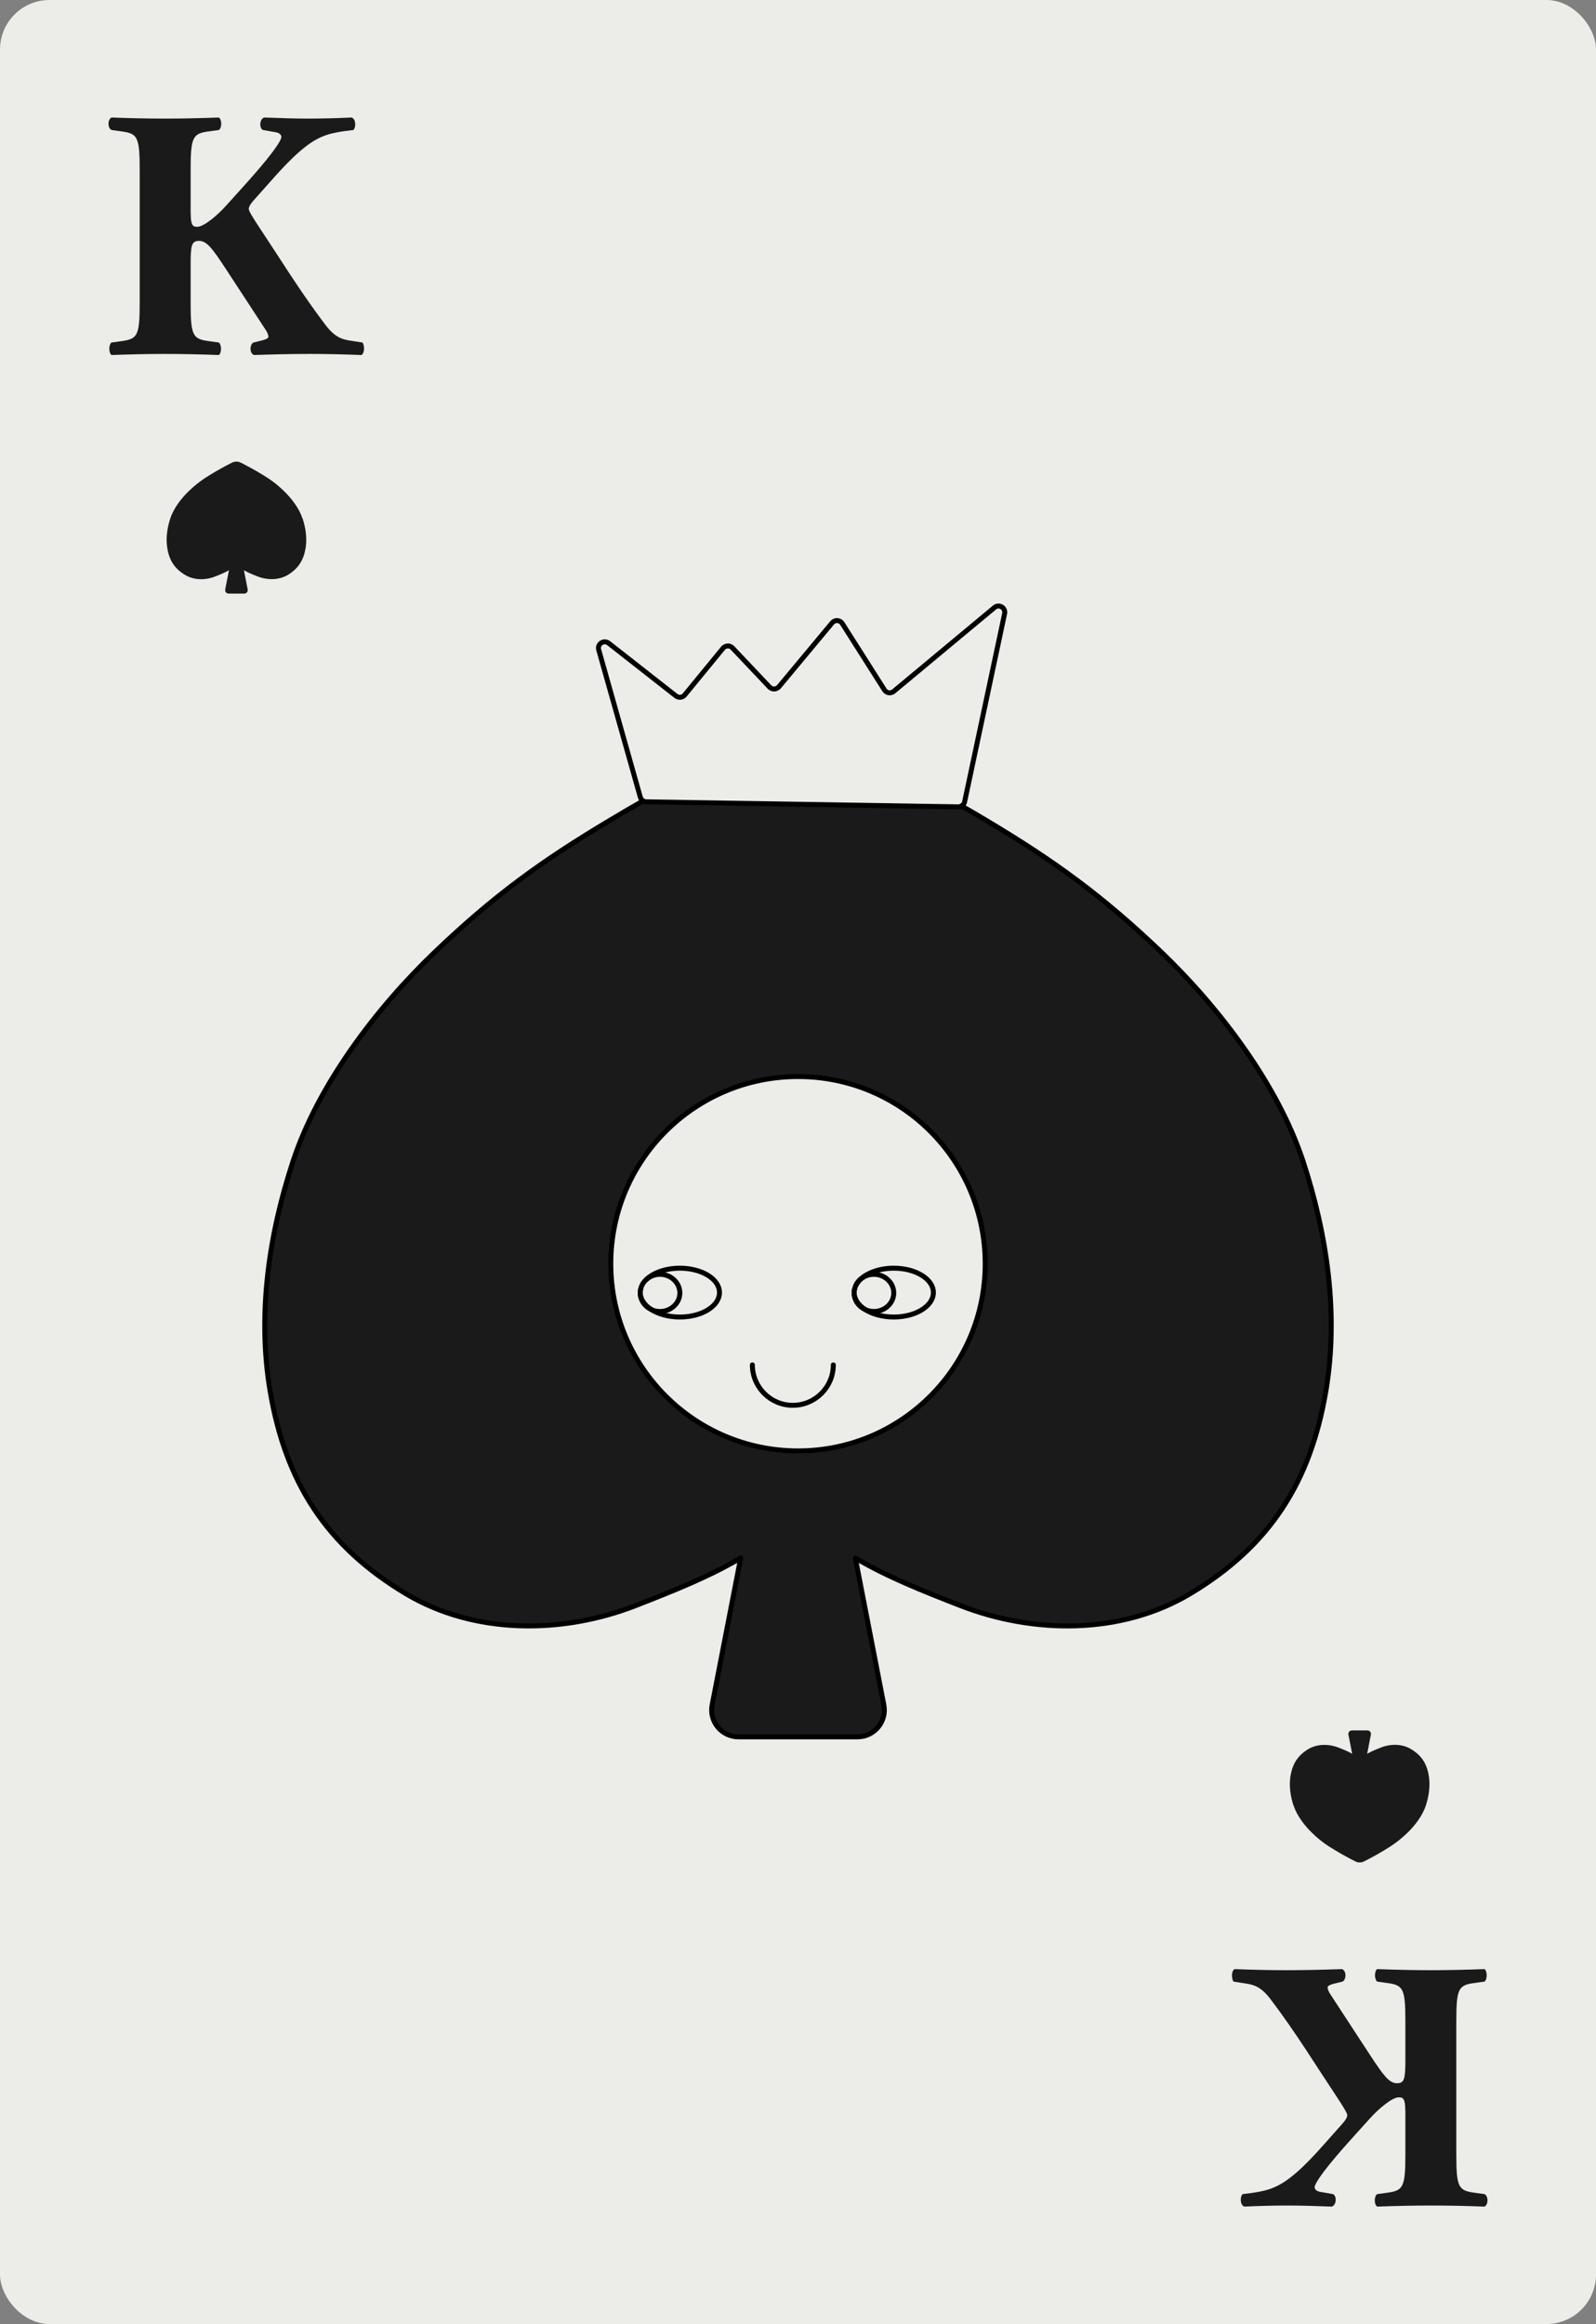 <?xml version="1.0" encoding="UTF-8"?><svg id="Layer_2" xmlns="http://www.w3.org/2000/svg" viewBox="0 0 161.09 234.55"><rect x="0" y="0" width="161.09" height="234.55" fill="#808080" stroke="none"/><defs><style>.cls-1{fill:#ecede8;}.cls-1,.cls-2{stroke-width:0px;}.cls-2{fill:#1a1a1a;}.cls-3{fill:none;stroke:#000;stroke-linecap:round;stroke-linejoin:round;stroke-width:.5px;}</style></defs><g id="Layer_2-2"><rect class="cls-1" width="161.09" height="234.55" rx="5" ry="5"/><path class="cls-2" d="m141.84,213c0-1.19-.22-1.33-.65-1.33-.76,0-2.27,1.4-2.88,2.09-1.91,2.12-4,4.36-5.15,6.05-.32.47-.47.79-.47.94s.14.4.61.47l1.26.22c.4.25.32,1.12-.14,1.26-1.84-.07-3.17-.11-4.46-.11s-2.92.04-4.36.11c-.43-.14-.47-.97-.18-1.26,1.26-.14,2.34-.32,3.1-.65,1.44-.58,2.99-1.94,5.33-4.61l1.66-1.87c.36-.4.47-.68.47-.83,0-.18-.22-.61-1.3-2.23-1.8-2.7-3.92-6.16-6.37-9.39-.97-1.3-1.66-1.55-2.66-1.69l-1.15-.18c-.22-.32-.22-1.08.11-1.26,1.8.07,3.53.11,5.18.11,1.84,0,3.64-.04,5.65-.11.47.14.47,1.04.07,1.26l-.9.22c-.4.11-.61.22-.61.36,0,.14.07.4.29.72l2.09,3.2,1.91,2.92c1.3,1.98,1.91,2.84,2.7,2.84s.86-.5.86-2.45v-3.78c0-3.35-.22-3.67-1.84-3.89l-1.01-.14c-.29-.25-.29-1.04,0-1.26,1.91.07,3.71.11,5.44.11,1.62,0,3.49-.04,5.4-.11.29.22.29,1.04,0,1.26l-1.01.14c-1.62.22-1.84.54-1.84,3.89v13.39c0,3.35.22,3.67,1.84,3.89l1.01.14c.4.22.4,1.04,0,1.26-1.8-.07-3.6-.11-5.4-.11s-3.53.04-5.44.11c-.32-.22-.32-1.04,0-1.26l1.01-.14c1.62-.22,1.84-.54,1.84-3.89v-4.39Z"/><path class="cls-2" d="m130.57,182.23c.33,1.01,1.11,2.03,1.88,2.77.77.74,1.4,1.2,2.32,1.74.66.4,1.34.77,2.03,1.12.28.14.6.14.88,0,.69-.35,1.37-.72,2.03-1.12.91-.54,1.55-1.01,2.32-1.74.77-.74,1.55-1.75,1.88-2.77.32-.97.47-2.03.3-3.03-.2-1.21-.74-2.05-1.8-2.68-.9-.54-2.06-.54-3.03-.15-.51.2-.97.38-1.39.63l.38-1.94c.04-.22-.12-.42-.35-.42h-1.57c-.22,0-.39.2-.35.42l.38,1.94c-.42-.25-.88-.43-1.39-.63-.98-.38-2.13-.38-3.03.15-1.05.63-1.59,1.47-1.8,2.68-.17,1.01-.02,2.06.3,3.03Z"/><path class="cls-2" d="m19.25,21.56c0,1.19.22,1.33.65,1.33.76,0,2.27-1.4,2.88-2.09,1.91-2.12,4-4.36,5.15-6.05.32-.47.47-.79.47-.94s-.14-.4-.61-.47l-1.26-.22c-.4-.25-.32-1.12.14-1.26,1.84.07,3.17.11,4.46.11s2.92-.04,4.36-.11c.43.14.47.97.18,1.26-1.26.14-2.34.32-3.1.65-1.44.58-2.99,1.94-5.33,4.61l-1.66,1.87c-.36.4-.47.68-.47.83,0,.18.22.61,1.3,2.23,1.8,2.7,3.92,6.16,6.37,9.39.97,1.3,1.66,1.55,2.66,1.69l1.15.18c.22.32.22,1.08-.11,1.26-1.8-.07-3.53-.11-5.18-.11-1.84,0-3.64.04-5.65.11-.47-.14-.47-1.04-.07-1.26l.9-.22c.4-.11.61-.22.61-.36s-.07-.4-.29-.72l-2.09-3.2-1.91-2.92c-1.3-1.98-1.91-2.84-2.7-2.84s-.86.5-.86,2.45v3.78c0,3.35.22,3.67,1.84,3.89l1.01.14c.29.25.29,1.04,0,1.26-1.91-.07-3.71-.11-5.44-.11-1.62,0-3.49.04-5.4.11-.29-.22-.29-1.04,0-1.26l1.01-.14c1.62-.22,1.84-.54,1.84-3.89v-13.39c0-3.35-.22-3.67-1.84-3.89l-1.01-.14c-.4-.22-.4-1.04,0-1.26,1.8.07,3.6.11,5.4.11s3.53-.04,5.44-.11c.32.22.32,1.04,0,1.26l-1.01.14c-1.62.22-1.84.54-1.84,3.89v4.39Z"/><path class="cls-2" d="m30.53,52.32c-.33-1.01-1.11-2.03-1.88-2.77-.77-.74-1.4-1.2-2.32-1.74-.66-.4-1.34-.77-2.03-1.12-.28-.14-.6-.14-.88,0-.69.35-1.37.72-2.03,1.12-.91.54-1.55,1.01-2.32,1.74-.77.74-1.55,1.75-1.88,2.77-.32.97-.47,2.03-.3,3.03.2,1.21.74,2.05,1.8,2.68.9.54,2.06.54,3.03.15.51-.2.97-.38,1.39-.63l-.38,1.94c-.04.22.12.42.35.42h1.57c.22,0,.39-.2.35-.42l-.38-1.94c.42.25.88.43,1.39.63.98.38,2.13.38,3.03-.15,1.05-.63,1.59-1.47,1.8-2.68.17-1.01.02-2.06-.3-3.03Z"/><path class="cls-2" d="m64.91,80.83c.09.06.2.09.32.09l31.5.51c.12,0,.23-.03.32-.09.8.45,1.6.92,2.4,1.4,6.99,4.16,11.83,7.69,17.72,13.31,5.88,5.62,11.8,13.41,14.35,21.14,2.44,7.43,3.61,15.48,2.31,23.19-1.56,9.23-5.69,15.68-13.73,20.48-6.88,4.1-15.71,4.09-23.18,1.18-3.87-1.51-7.39-2.91-10.59-4.8l2.88,14.82c.33,1.67-.95,3.23-2.66,3.23h-12.01c-1.71,0-2.99-1.56-2.66-3.23l2.88-14.82c-3.2,1.89-6.72,3.29-10.59,4.8-7.46,2.91-16.3,2.92-23.18-1.18-8.04-4.8-12.17-11.25-13.73-20.48-1.3-7.71-.13-15.76,2.32-23.19,2.54-7.73,8.46-15.52,14.35-21.14,5.88-5.62,10.72-9.15,17.71-13.31,1.08-.65,2.17-1.29,3.27-1.91Zm34.53,46.71c0-10.43-8.46-18.89-18.89-18.89s-18.9,8.46-18.9,18.89,8.46,18.89,18.9,18.89,18.89-8.46,18.89-18.89Z"/><path class="cls-3" d="m61.65,127.54c0-10.43,8.46-18.89,18.9-18.89s18.89,8.46,18.89,18.89-8.46,18.89-18.89,18.89-18.9-8.46-18.9-18.89Z"/><path class="cls-3" d="m97.05,81.34c.8.45,1.6.92,2.4,1.4,6.99,4.16,11.83,7.69,17.72,13.31,5.88,5.62,11.8,13.41,14.35,21.14,2.44,7.43,3.61,15.48,2.31,23.19-1.56,9.23-5.69,15.68-13.73,20.48-6.88,4.1-15.71,4.09-23.18,1.18-3.87-1.51-7.39-2.91-10.59-4.8l2.88,14.82c.33,1.67-.95,3.23-2.66,3.23h-12.01c-1.71,0-2.99-1.56-2.66-3.23l2.88-14.82c-3.2,1.89-6.72,3.29-10.59,4.8-7.46,2.91-16.3,2.92-23.18-1.18-8.04-4.8-12.17-11.25-13.73-20.48-1.3-7.71-.13-15.76,2.32-23.19,2.54-7.73,8.46-15.52,14.35-21.14,5.88-5.62,10.72-9.15,17.71-13.31,1.08-.65,2.17-1.29,3.27-1.91"/><path class="cls-3" d="m64.91,80.83c-.13-.08-.23-.21-.28-.37l-4.2-14.88c-.17-.59.52-1.04,1-.67l6.8,5.33c.27.21.66.17.88-.1l3.87-4.72c.25-.29.69-.31.95-.03l3.74,3.95c.26.27.7.26.95-.03l5.37-6.45c.27-.33.79-.3,1.02.06l4.26,6.71c.2.32.64.39.93.15l10.18-8.47c.46-.38,1.14.03,1.02.62l-4.04,19c-.04.18-.16.33-.31.41-.09.06-.2.09-.32.09l-31.5-.51c-.12,0-.23-.03-.32-.09Z"/><path class="cls-3" d="m86.25,130.13s-.02.09-.03.14"/><path class="cls-3" d="m86.21,130.49c.02.64.43,1.22,1.09,1.66.73.47,1.76.77,2.91.77,2.2,0,4-1.1,4-2.47s-1.8-2.46-4-2.46c-1.42,0-2.67.46-3.38,1.14-.05.05-.09.1-.14.14-.12.14-.22.29-.3.45"/><path class="cls-3" d="m86.21,130.49c0,.73.44,1.36,1.09,1.66.27.14.58.21.91.21,1.1,0,2-.84,2-1.87s-.9-1.88-2-1.88c-.54,0-1.03.2-1.38.52-.05.04-.09.08-.14.14-.12.13-.23.28-.3.45-.07.13-.11.27-.14.41-.01.05-.02.09-.03.14-.01.07-.01.14-.01.22Z"/><path class="cls-3" d="m64.66,130.13s-.02.09-.03.14"/><path class="cls-3" d="m64.62,130.49c.02.64.43,1.22,1.09,1.66.73.47,1.76.77,2.91.77,2.21,0,4-1.1,4-2.47s-1.79-2.46-4-2.46c-1.44,0-2.71.47-3.41,1.17"/><path class="cls-3" d="m64.62,130.49c0,.72.44,1.35,1.09,1.66.27.14.58.21.91.21,1.1,0,2-.84,2-1.87s-.9-1.88-2-1.88c-.55,0-1.05.21-1.41.55-.28.26-.48.59-.55.97-.01.05-.02.09-.03.14-.01.07-.01.14-.01.22Z"/><path class="cls-3" d="m75.94,137.75c0,2.25,1.83,4.08,4.08,4.08s4.09-1.83,4.09-4.08"/></g></svg>